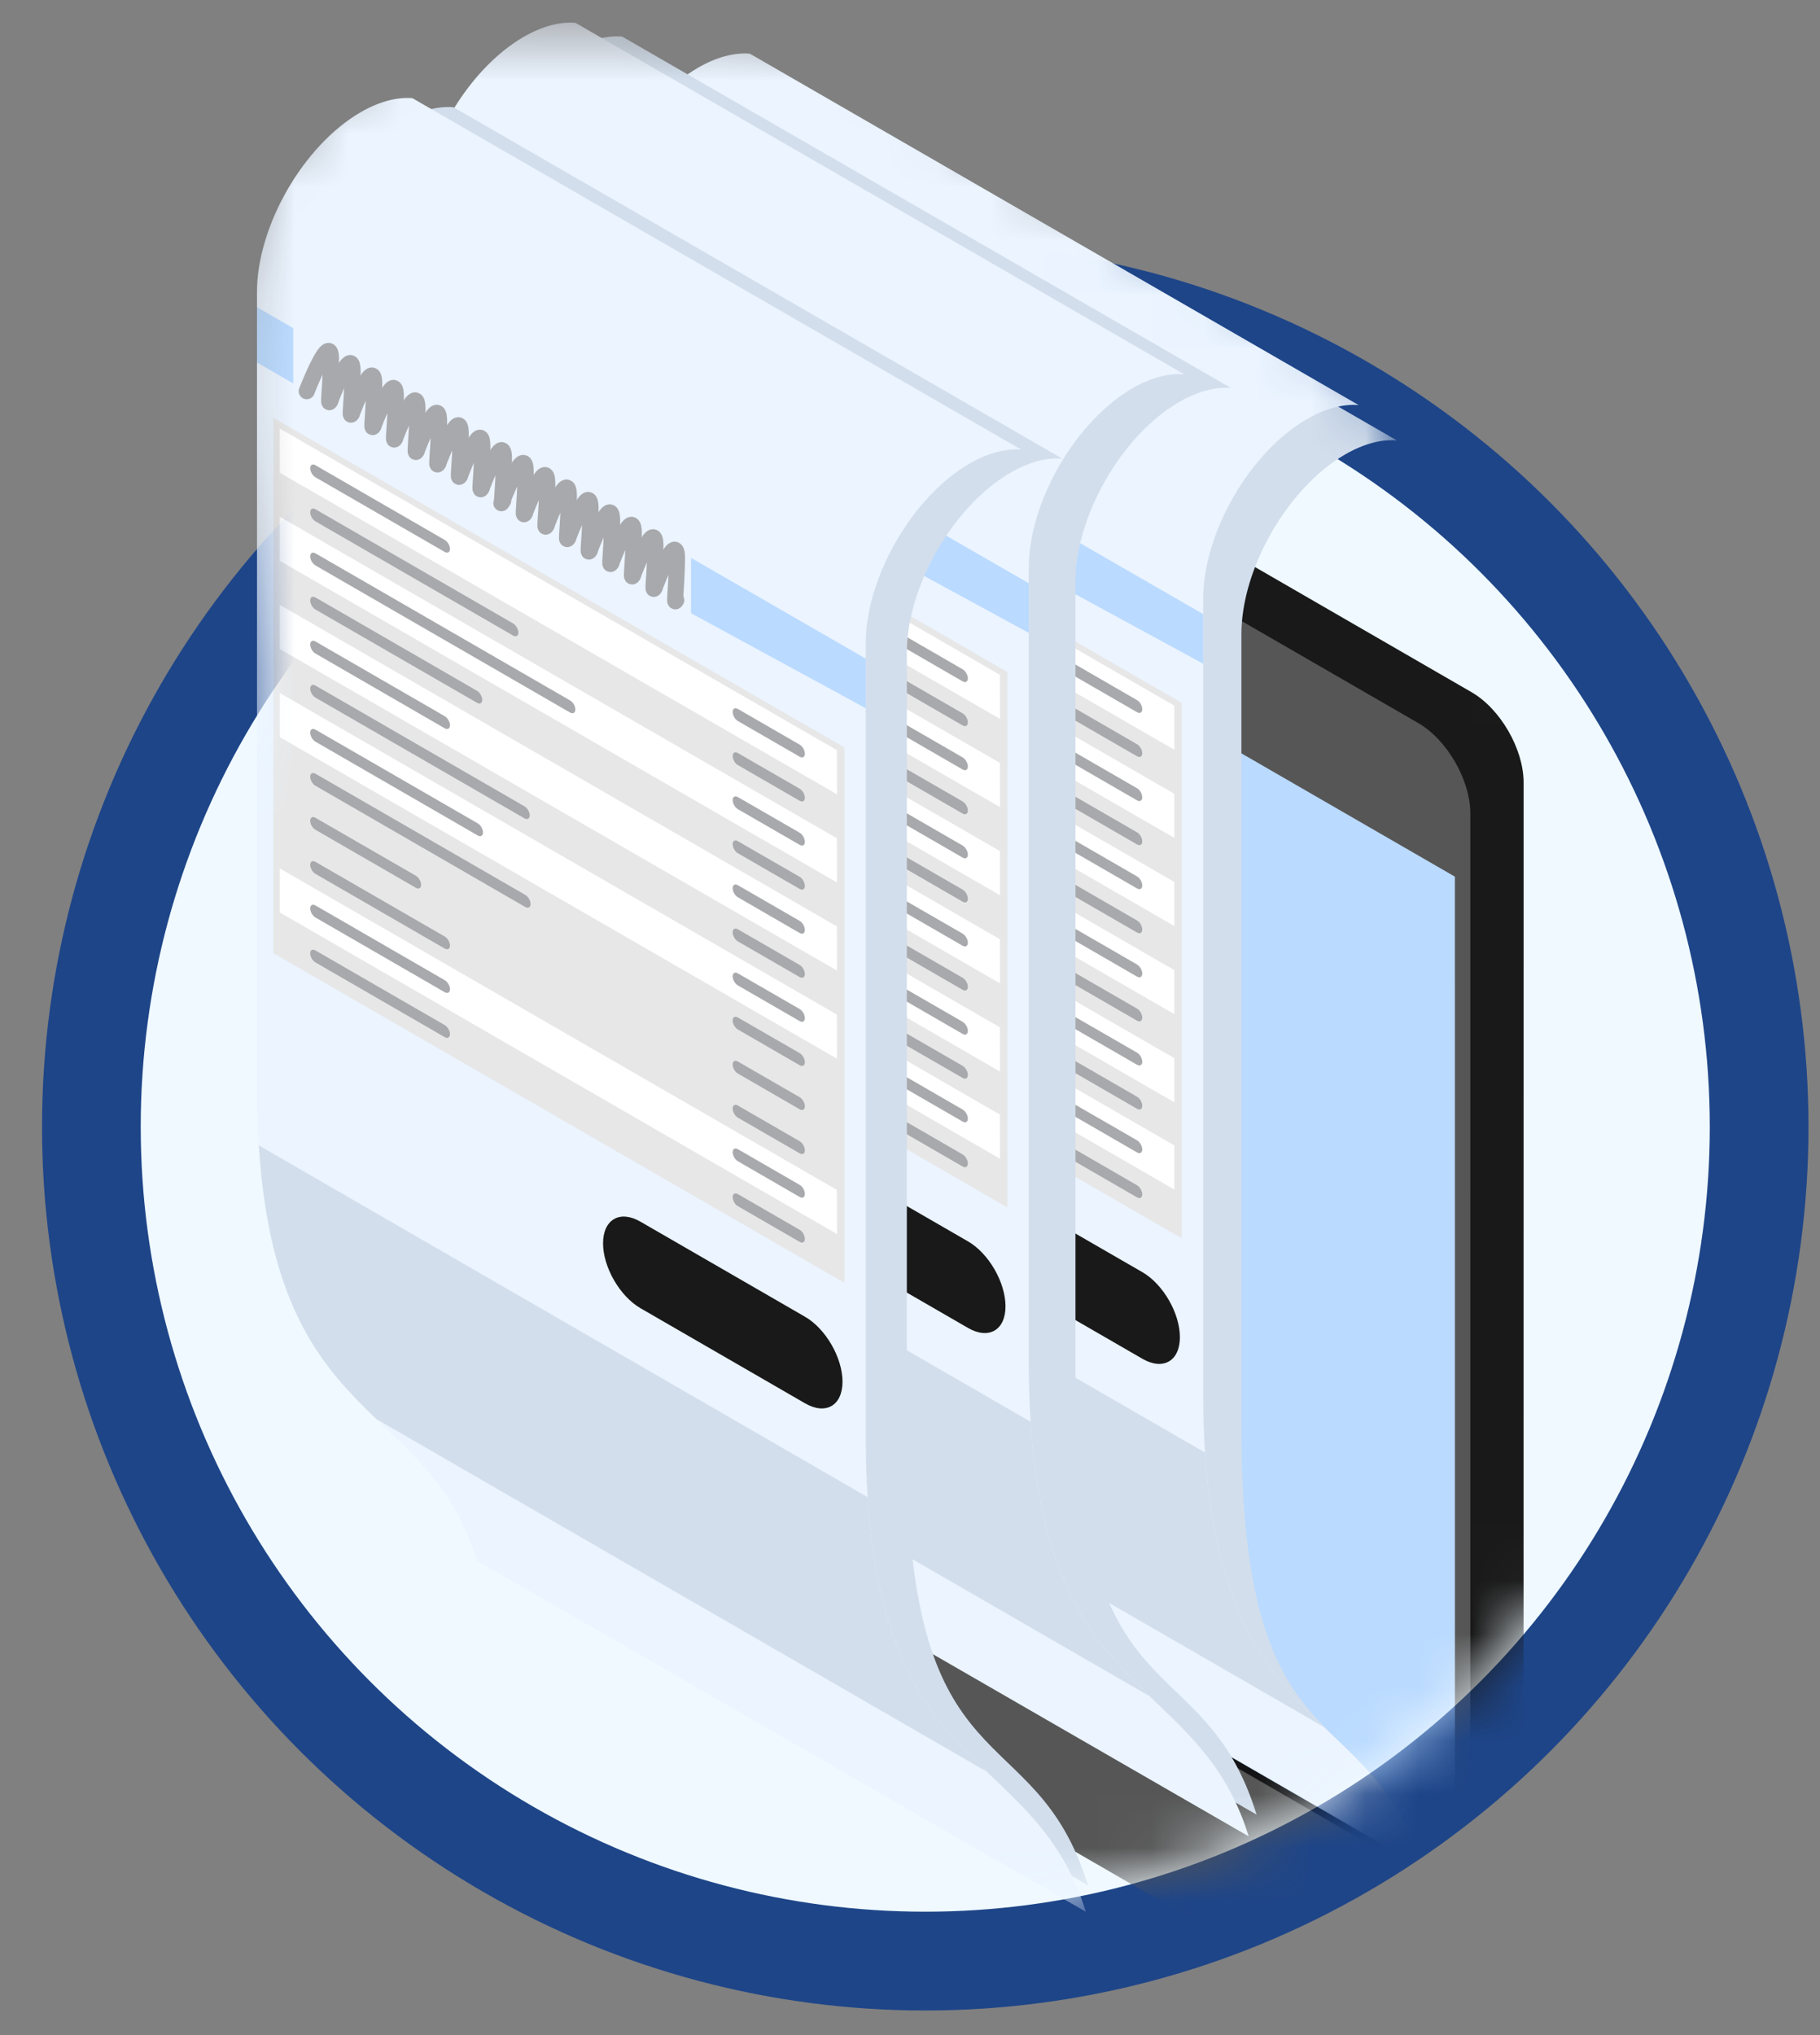 <svg width="34" height="38" viewBox="0 0 34 38" fill="none" xmlns="http://www.w3.org/2000/svg">
<rect x="0" y="0" width="34" height="38" fill="#808080" stroke="none"/>
<circle cx="17.285" cy="21.041" r="16.5" fill="#1E4588"/>
<circle cx="17.285" cy="21.04" r="14.656" fill="#EFF9FF"/>
<mask id="mask0_53_182" style="mask-type:alpha" maskUnits="userSpaceOnUse" x="2" y="0" width="30" height="36">
<path fill-rule="evenodd" clip-rule="evenodd" d="M4.578 12.088C4.259 9.227 3.897 5.985 4.551 4.124C5.428 1.632 7.715 0.506 8.691 0.426C9.466 0.363 11.455 0.386 13.306 0.525C13.454 0.47 13.593 0.437 13.72 0.426C14.037 0.401 14.445 0.502 14.901 0.683C15.782 0.797 16.506 0.947 16.866 1.137C17.167 1.297 17.601 1.796 18.075 2.462C18.143 2.505 18.21 2.548 18.276 2.59C18.82 2.938 19.293 3.241 19.623 3.416C19.793 3.506 20.073 3.636 20.423 3.798C22.098 4.575 25.378 6.097 25.891 7.553L26.201 9.408C29.692 12.087 31.942 16.301 31.942 21.041C31.942 29.135 25.38 35.697 17.285 35.697C9.191 35.697 2.629 29.135 2.629 21.041C2.629 18.273 3.396 15.684 4.73 13.476C4.684 13.029 4.632 12.564 4.578 12.088Z" fill="#FAFCFE"/>
</mask>
<g mask="url(#mask0_53_182)">
<path d="M27.489 12.924L16.514 6.585C16.227 6.421 15.975 6.419 15.796 6.541V6.536L14.781 7.13L15.117 8.594L15.888 8.594V29.473C15.888 30.094 16.322 30.849 16.861 31.157L27.218 37.137L27.182 38.345L28.177 37.764C28.353 37.664 28.463 37.444 28.462 37.135L28.463 14.607C28.462 13.986 28.027 13.233 27.489 12.924V12.924Z" fill="#191919"/>
<path d="M26.495 38.276L15.519 31.938C14.981 31.628 14.545 30.874 14.546 30.253V7.727C14.547 7.105 14.982 6.854 15.519 7.165L26.496 13.502C27.033 13.812 27.467 14.567 27.468 15.188L27.467 37.714C27.468 38.335 27.033 38.586 26.495 38.276Z" fill="#565656"/>
<path d="M14.831 9.241L14.95 9.309L14.952 28.155L27.18 35.224L27.179 35.361L14.833 28.224L14.831 9.241V9.241Z" fill="#131315"/>
<path d="M14.95 9.309L27.179 16.369L27.18 35.224L14.952 28.155L14.95 9.309V9.309Z" fill="#BADAFF"/>
<path d="M23.191 26.658V11.844C23.191 10.609 24.061 9.102 25.13 8.485C25.469 8.289 25.802 8.199 26.095 8.224L14.722 1.662C14.429 1.638 14.096 1.727 13.757 1.922C12.688 2.541 11.818 4.047 11.818 5.281V20.102C11.818 26.628 14.2 25.063 15.203 28.307L26.575 34.864C25.573 31.62 23.191 33.185 23.191 26.658Z" fill="#D2DEEC"/>
<path d="M22.477 25.999V11.184C22.477 9.949 23.347 8.442 24.416 7.825C24.755 7.63 25.088 7.539 25.381 7.564L14.008 1.002C13.715 0.978 13.382 1.067 13.043 1.263C11.974 1.881 11.104 3.387 11.104 4.622V19.442C11.104 25.968 14.212 25.065 15.214 28.309L26.587 34.866C25.584 31.622 22.477 32.526 22.477 25.999Z" fill="#EBF4FF"/>
<path d="M13.335 25.666L24.731 32.246C23.727 31.283 22.708 30.193 22.511 27.123L11.138 20.557C11.332 23.609 12.337 24.708 13.335 25.666V25.666Z" fill="#D2DEEC"/>
<path d="M21.342 23.755L18.268 21.981C17.883 21.758 17.569 21.939 17.569 22.385C17.569 22.832 17.883 23.373 18.269 23.597L21.342 25.372C21.729 25.595 22.042 25.414 22.042 24.968C22.042 24.522 21.729 23.979 21.342 23.755V23.755Z" fill="#191919"/>
<path d="M19.213 9.587V10.619L22.477 12.393V11.467L19.213 9.587V9.587Z" fill="#BADAFF"/>
<path d="M11.781 6.328V5.296L11.104 4.905V5.937L11.781 6.328Z" fill="#BADAFF"/>
<path d="M22.077 23.122L11.411 16.967V6.971L22.077 13.124V23.122V23.122Z" fill="#E7E7E8"/>
<path d="M21.939 14L11.53 7.995V7.172L21.938 13.177L21.939 14V14Z" fill="white"/>
<path d="M21.939 15.646L11.53 9.641V8.818L21.938 14.822L21.939 15.646Z" fill="white"/>
<path d="M21.939 17.292L11.53 11.287V10.463L21.938 16.468L21.939 17.292V17.292Z" fill="white"/>
<path d="M21.939 18.937L11.53 12.932V12.109L21.938 18.114L21.939 18.937Z" fill="white"/>
<path d="M21.939 20.583L11.53 14.578V13.754L21.938 19.759L21.939 20.583Z" fill="white"/>
<path d="M21.939 22.212L11.53 16.207V15.383L21.938 21.388L21.939 22.212V22.212Z" fill="white"/>
<path d="M12.195 8.08L14.611 9.475C14.665 9.506 14.709 9.481 14.709 9.419C14.709 9.357 14.665 9.281 14.611 9.25L12.195 7.856C12.142 7.824 12.098 7.849 12.098 7.912C12.098 7.974 12.142 8.049 12.195 8.08V8.08Z" fill="#A8A9AC"/>
<path d="M20.087 12.632L21.242 13.299C21.296 13.33 21.339 13.304 21.339 13.242C21.339 13.18 21.296 13.104 21.242 13.074L20.087 12.406C20.033 12.376 19.99 12.401 19.99 12.462C19.99 12.525 20.033 12.6 20.087 12.632Z" fill="#A8A9AC"/>
<path d="M12.195 8.904L15.89 11.037C15.944 11.068 15.987 11.042 15.987 10.98C15.987 10.918 15.944 10.842 15.89 10.811L12.195 8.678C12.142 8.647 12.098 8.672 12.098 8.735C12.098 8.797 12.142 8.873 12.195 8.904V8.904Z" fill="#A8A9AC"/>
<path d="M21.242 13.897L20.087 13.229C20.033 13.198 19.99 13.223 19.99 13.285C19.99 13.348 20.033 13.424 20.087 13.455L21.242 14.122C21.296 14.152 21.339 14.127 21.339 14.065C21.339 14.004 21.296 13.928 21.242 13.897V13.897Z" fill="#A8A9AC"/>
<path d="M16.953 12.248L12.195 9.501C12.142 9.471 12.098 9.495 12.098 9.557C12.098 9.619 12.142 9.695 12.195 9.727L16.953 12.474C17.007 12.504 17.05 12.479 17.05 12.416C17.05 12.355 17.007 12.279 16.953 12.248V12.248Z" fill="#A8A9AC"/>
<path d="M21.242 14.719L20.087 14.052C20.033 14.021 19.99 14.046 19.99 14.108C19.99 14.17 20.033 14.246 20.087 14.278L21.242 14.945C21.296 14.975 21.339 14.95 21.339 14.888C21.339 14.826 21.296 14.751 21.242 14.719V14.719Z" fill="#A8A9AC"/>
<path d="M12.195 10.55L15.214 12.292C15.268 12.323 15.312 12.299 15.312 12.236C15.312 12.173 15.268 12.098 15.214 12.067L12.195 10.324C12.142 10.294 12.098 10.318 12.098 10.38C12.098 10.442 12.142 10.518 12.195 10.55V10.55Z" fill="#A8A9AC"/>
<path d="M21.242 15.542L20.087 14.875C20.033 14.844 19.99 14.869 19.99 14.931C19.99 14.993 20.033 15.069 20.087 15.101L21.242 15.768C21.296 15.798 21.339 15.773 21.339 15.711C21.339 15.649 21.296 15.573 21.242 15.542V15.542Z" fill="#A8A9AC"/>
<path d="M12.195 11.371L14.611 12.768C14.665 12.798 14.709 12.773 14.709 12.711C14.709 12.648 14.665 12.574 14.611 12.541L12.195 11.147C12.142 11.116 12.098 11.141 12.098 11.203C12.098 11.265 12.142 11.341 12.195 11.371V11.371Z" fill="#A8A9AC"/>
<path d="M21.242 16.365L20.087 15.698C20.033 15.667 19.99 15.691 19.99 15.754C19.99 15.816 20.033 15.892 20.087 15.923L21.242 16.59C21.296 16.621 21.339 16.596 21.339 16.534C21.339 16.471 21.296 16.396 21.242 16.365Z" fill="#A8A9AC"/>
<path d="M12.195 12.195L16.101 14.45C16.155 14.48 16.199 14.456 16.199 14.394C16.199 14.331 16.155 14.256 16.101 14.224L12.195 11.969C12.142 11.939 12.098 11.964 12.098 12.025C12.098 12.088 12.142 12.164 12.195 12.195V12.195Z" fill="#A8A9AC"/>
<path d="M21.242 17.188L20.087 16.52C20.033 16.49 19.99 16.515 19.99 16.577C19.99 16.639 20.033 16.715 20.087 16.746L21.242 17.413C21.296 17.444 21.339 17.419 21.339 17.357C21.339 17.294 21.296 17.219 21.242 17.188Z" fill="#A8A9AC"/>
<path d="M12.195 13.018L15.229 14.769C15.283 14.8 15.326 14.775 15.326 14.713C15.326 14.65 15.283 14.575 15.229 14.544L12.195 12.793C12.142 12.762 12.098 12.787 12.098 12.849C12.098 12.911 12.142 12.988 12.195 13.018V13.018Z" fill="#A8A9AC"/>
<path d="M21.242 18.01L20.087 17.343C20.033 17.313 19.99 17.338 19.99 17.4C19.99 17.462 20.033 17.537 20.087 17.569L21.242 18.236C21.296 18.267 21.339 18.242 21.339 18.179C21.339 18.118 21.296 18.042 21.242 18.01Z" fill="#A8A9AC"/>
<path d="M16.116 15.879L12.195 13.616C12.142 13.585 12.098 13.609 12.098 13.671C12.098 13.733 12.142 13.809 12.195 13.84L16.116 16.105C16.171 16.135 16.215 16.11 16.215 16.048C16.215 15.986 16.171 15.911 16.116 15.879Z" fill="#A8A9AC"/>
<path d="M21.242 18.834L20.087 18.167C20.033 18.136 19.99 18.161 19.99 18.223C19.99 18.284 20.033 18.361 20.087 18.392L21.242 19.059C21.296 19.09 21.339 19.064 21.339 19.002C21.339 18.94 21.296 18.864 21.242 18.834Z" fill="#A8A9AC"/>
<path d="M12.195 14.663L14.073 15.747C14.126 15.778 14.169 15.752 14.169 15.69C14.169 15.628 14.126 15.553 14.073 15.522L12.195 14.438C12.142 14.407 12.098 14.432 12.098 14.494C12.098 14.556 12.142 14.633 12.195 14.663V14.663Z" fill="#A8A9AC"/>
<path d="M21.242 19.656L20.087 18.99C20.033 18.958 19.99 18.984 19.99 19.046C19.99 19.108 20.033 19.184 20.087 19.215L21.242 19.882C21.296 19.912 21.339 19.887 21.339 19.826C21.339 19.763 21.296 19.688 21.242 19.656V19.656Z" fill="#A8A9AC"/>
<path d="M14.611 16.656L12.195 15.261C12.142 15.23 12.098 15.255 12.098 15.317C12.098 15.379 12.142 15.455 12.195 15.486L14.611 16.881C14.665 16.912 14.709 16.886 14.709 16.825C14.709 16.762 14.665 16.687 14.611 16.656Z" fill="#A8A9AC"/>
<path d="M21.242 20.479L20.087 19.812C20.033 19.781 19.99 19.806 19.99 19.868C19.99 19.93 20.033 20.006 20.087 20.037L21.242 20.704C21.296 20.736 21.339 20.71 21.339 20.648C21.339 20.586 21.296 20.51 21.242 20.479V20.479Z" fill="#A8A9AC"/>
<path d="M14.611 17.47L12.195 16.076C12.142 16.044 12.098 16.07 12.098 16.131C12.098 16.194 12.142 16.27 12.195 16.3L14.611 17.695C14.665 17.727 14.709 17.701 14.709 17.639C14.709 17.577 14.665 17.501 14.611 17.47Z" fill="#A8A9AC"/>
<path d="M21.242 21.293L20.087 20.627C20.033 20.595 19.99 20.621 19.99 20.683C19.99 20.744 20.033 20.82 20.087 20.852L21.242 21.519C21.296 21.55 21.339 21.524 21.339 21.463C21.339 21.4 21.296 21.325 21.242 21.293V21.293Z" fill="#A8A9AC"/>
<path d="M14.611 18.31L12.195 16.915C12.142 16.884 12.098 16.909 12.098 16.971C12.098 17.033 12.142 17.109 12.195 17.14L14.611 18.535C14.665 18.566 14.709 18.54 14.709 18.479C14.709 18.416 14.665 18.34 14.611 18.31V18.31Z" fill="#A8A9AC"/>
<path d="M21.242 22.132L20.087 21.465C20.033 21.434 19.99 21.46 19.99 21.522C19.99 21.584 20.033 21.66 20.087 21.691L21.242 22.358C21.296 22.389 21.339 22.363 21.339 22.302C21.339 22.239 21.296 22.164 21.242 22.132V22.132Z" fill="#A8A9AC"/>
<path d="M12.033 6.474C12.033 6.474 12.497 5.277 12.486 5.9C12.475 6.523 12.422 6.759 12.472 6.656" stroke="#A8A9AC" stroke-width="0.3" stroke-miterlimit="1.5" stroke-linecap="round" stroke-linejoin="round"/>
<path d="M15.67 8.565C15.67 8.565 16.134 7.369 16.123 7.991C16.112 8.614 16.059 8.85 16.109 8.747" stroke="#A8A9AC" stroke-width="0.3" stroke-miterlimit="1.5" stroke-linecap="round" stroke-linejoin="round"/>
<path d="M12.472 6.656C12.472 6.656 12.901 5.51 12.89 6.132C12.879 6.755 12.826 6.991 12.876 6.888" stroke="#A8A9AC" stroke-width="0.3" stroke-miterlimit="1.5" stroke-linecap="round" stroke-linejoin="round"/>
<path d="M16.108 8.747C16.108 8.747 16.538 7.601 16.526 8.224C16.515 8.847 16.463 9.083 16.512 8.98" stroke="#A8A9AC" stroke-width="0.3" stroke-miterlimit="1.5" stroke-linecap="round" stroke-linejoin="round"/>
<path d="M14.088 7.585C14.088 7.585 14.517 6.439 14.506 7.062C14.495 7.685 14.442 7.921 14.492 7.817" stroke="#A8A9AC" stroke-width="0.3" stroke-miterlimit="1.5" stroke-linecap="round" stroke-linejoin="round"/>
<path d="M17.725 9.676C17.725 9.676 18.154 8.53 18.143 9.153C18.132 9.776 18.079 10.012 18.129 9.909" stroke="#A8A9AC" stroke-width="0.3" stroke-miterlimit="1.5" stroke-linecap="round" stroke-linejoin="round"/>
<path d="M13.28 7.12C13.28 7.12 13.709 5.974 13.698 6.597C13.687 7.22 13.634 7.456 13.684 7.353" stroke="#A8A9AC" stroke-width="0.3" stroke-miterlimit="1.5" stroke-linecap="round" stroke-linejoin="round"/>
<path d="M16.916 9.212C16.916 9.212 17.346 8.066 17.335 8.688C17.324 9.311 17.271 9.547 17.32 9.444" stroke="#A8A9AC" stroke-width="0.3" stroke-miterlimit="1.5" stroke-linecap="round" stroke-linejoin="round"/>
<path d="M14.896 8.05C14.896 8.05 15.325 6.903 15.314 7.526C15.303 8.149 15.25 8.385 15.3 8.282" stroke="#A8A9AC" stroke-width="0.3" stroke-miterlimit="1.5" stroke-linecap="round" stroke-linejoin="round"/>
<path d="M18.532 10.141C18.532 10.141 18.961 8.995 18.95 9.618C18.939 10.241 18.887 10.477 18.936 10.374" stroke="#A8A9AC" stroke-width="0.3" stroke-miterlimit="1.5" stroke-linecap="round" stroke-linejoin="round"/>
<path d="M12.876 6.888C12.876 6.888 13.305 5.742 13.294 6.365C13.283 6.988 13.23 7.224 13.28 7.12" stroke="#A8A9AC" stroke-width="0.3" stroke-miterlimit="1.5" stroke-linecap="round" stroke-linejoin="round"/>
<path d="M16.512 8.98C16.512 8.98 16.941 7.833 16.93 8.456C16.919 9.079 16.867 9.315 16.916 9.212" stroke="#A8A9AC" stroke-width="0.3" stroke-miterlimit="1.5" stroke-linecap="round" stroke-linejoin="round"/>
<path d="M14.492 7.817C14.492 7.817 14.921 6.671 14.91 7.294C14.899 7.917 14.846 8.153 14.896 8.05" stroke="#A8A9AC" stroke-width="0.3" stroke-miterlimit="1.5" stroke-linecap="round" stroke-linejoin="round"/>
<path d="M18.128 9.909C18.128 9.909 18.558 8.762 18.547 9.385C18.535 10.008 18.483 10.244 18.532 10.141" stroke="#A8A9AC" stroke-width="0.3" stroke-miterlimit="1.5" stroke-linecap="round" stroke-linejoin="round"/>
<path d="M13.684 7.353C13.684 7.353 14.113 6.206 14.102 6.829C14.091 7.452 14.039 7.688 14.088 7.585" stroke="#A8A9AC" stroke-width="0.3" stroke-miterlimit="1.5" stroke-linecap="round" stroke-linejoin="round"/>
<path d="M17.32 9.444C17.32 9.444 17.75 8.298 17.738 8.921C17.727 9.544 17.675 9.78 17.724 9.676" stroke="#A8A9AC" stroke-width="0.3" stroke-miterlimit="1.5" stroke-linecap="round" stroke-linejoin="round"/>
<path d="M15.3 8.282C15.3 8.282 15.729 7.136 15.718 7.759C15.707 8.382 15.654 8.618 15.704 8.514" stroke="#A8A9AC" stroke-width="0.3" stroke-miterlimit="1.5" stroke-linecap="round" stroke-linejoin="round"/>
<path d="M20.091 25.679V10.865C20.091 9.629 20.961 8.122 22.03 7.505C22.369 7.31 22.702 7.22 22.995 7.244L11.621 0.682C11.329 0.658 10.996 0.748 10.657 0.943C9.588 1.561 8.718 3.067 8.718 4.302V19.122C8.718 25.648 11.1 24.084 12.102 27.327L23.475 33.884C22.473 30.64 20.091 32.206 20.091 25.679Z" fill="#D2DEEC"/>
<path d="M19.219 25.423V10.609C19.219 9.374 20.089 7.867 21.158 7.249C21.497 7.054 21.83 6.964 22.123 6.989L10.75 0.426C10.457 0.402 10.124 0.492 9.785 0.687C8.716 1.305 7.846 2.811 7.846 4.046V18.866C7.846 25.393 10.954 24.489 11.956 27.733L23.328 34.29C22.326 31.046 19.219 31.95 19.219 25.423Z" fill="#EBF4FF"/>
<path d="M10.077 25.091L21.473 31.67C20.468 30.707 19.45 29.617 19.253 26.548L7.88 19.981C8.074 23.034 9.079 24.132 10.077 25.091V25.091Z" fill="#D2DEEC"/>
<path d="M18.084 23.18L15.01 21.405C14.625 21.182 14.311 21.363 14.311 21.809C14.311 22.256 14.625 22.798 15.011 23.021L18.084 24.796C18.471 25.019 18.784 24.838 18.784 24.392C18.784 23.946 18.471 23.403 18.084 23.18V23.18Z" fill="#191919"/>
<path d="M15.955 9.011V10.043L19.219 11.817V10.891L15.955 9.011V9.011Z" fill="#BADAFF"/>
<path d="M8.523 5.753V4.72L7.846 4.33V5.361L8.523 5.753Z" fill="#BADAFF"/>
<path d="M18.819 22.546L8.153 16.391V6.395L18.819 12.548V22.546V22.546Z" fill="#E7E7E8"/>
<path d="M18.681 13.424L8.272 7.419V6.596L18.68 12.601L18.681 13.424V13.424Z" fill="white"/>
<path d="M18.681 15.071L8.272 9.065V8.242L18.68 14.246L18.681 15.071Z" fill="white"/>
<path d="M18.681 16.716L8.272 10.711V9.887L18.68 15.892L18.681 16.716V16.716Z" fill="white"/>
<path d="M18.681 18.362L8.272 12.356V11.533L18.68 17.538L18.681 18.362Z" fill="white"/>
<path d="M18.681 20.008L8.272 14.002V13.178L18.68 19.183L18.681 20.008Z" fill="white"/>
<path d="M18.681 21.636L8.272 15.631V14.807L18.68 20.812L18.681 21.636V21.636Z" fill="white"/>
<path d="M8.937 7.505L11.353 8.899C11.407 8.93 11.451 8.905 11.451 8.843C11.451 8.781 11.407 8.705 11.353 8.674L8.937 7.28C8.884 7.248 8.84 7.273 8.84 7.336C8.84 7.398 8.884 7.474 8.937 7.505V7.505Z" fill="#A8A9AC"/>
<path d="M16.829 12.056L17.984 12.723C18.038 12.754 18.081 12.728 18.081 12.666C18.081 12.605 18.038 12.529 17.984 12.498L16.829 11.83C16.775 11.8 16.732 11.825 16.732 11.886C16.732 11.949 16.775 12.024 16.829 12.056Z" fill="#A8A9AC"/>
<path d="M8.937 8.328L12.632 10.461C12.685 10.492 12.729 10.466 12.729 10.404C12.729 10.342 12.685 10.267 12.632 10.235L8.937 8.102C8.884 8.071 8.84 8.096 8.84 8.159C8.84 8.221 8.884 8.297 8.937 8.328V8.328Z" fill="#A8A9AC"/>
<path d="M17.984 13.321L16.829 12.654C16.775 12.622 16.732 12.648 16.732 12.709C16.732 12.772 16.775 12.848 16.829 12.879L17.984 13.546C18.038 13.576 18.081 13.551 18.081 13.489C18.081 13.428 18.038 13.352 17.984 13.321V13.321Z" fill="#A8A9AC"/>
<path d="M13.695 11.672L8.937 8.925C8.884 8.895 8.84 8.919 8.84 8.982C8.84 9.044 8.884 9.12 8.937 9.151L13.695 11.898C13.749 11.928 13.793 11.904 13.793 11.841C13.793 11.779 13.749 11.703 13.695 11.672V11.672Z" fill="#A8A9AC"/>
<path d="M17.984 14.143L16.829 13.476C16.775 13.446 16.732 13.47 16.732 13.533C16.732 13.595 16.775 13.67 16.829 13.702L17.984 14.369C18.038 14.399 18.081 14.374 18.081 14.312C18.081 14.25 18.038 14.175 17.984 14.143V14.143Z" fill="#A8A9AC"/>
<path d="M8.937 9.974L11.956 11.716C12.01 11.747 12.054 11.723 12.054 11.66C12.054 11.597 12.01 11.522 11.956 11.491L8.937 9.748C8.884 9.718 8.84 9.742 8.84 9.804C8.84 9.866 8.884 9.943 8.937 9.974V9.974Z" fill="#A8A9AC"/>
<path d="M17.984 14.966L16.829 14.299C16.775 14.268 16.732 14.293 16.732 14.356C16.732 14.417 16.775 14.493 16.829 14.525L17.984 15.192C18.038 15.222 18.081 15.197 18.081 15.135C18.081 15.073 18.038 14.998 17.984 14.966V14.966Z" fill="#A8A9AC"/>
<path d="M8.937 10.796L11.353 12.192C11.407 12.222 11.451 12.197 11.451 12.135C11.451 12.072 11.407 11.998 11.353 11.966L8.937 10.571C8.884 10.54 8.84 10.565 8.84 10.628C8.84 10.69 8.884 10.765 8.937 10.796V10.796Z" fill="#A8A9AC"/>
<path d="M17.984 15.789L16.829 15.122C16.775 15.091 16.732 15.116 16.732 15.178C16.732 15.24 16.775 15.316 16.829 15.347L17.984 16.014C18.038 16.045 18.081 16.02 18.081 15.958C18.081 15.896 18.038 15.82 17.984 15.789Z" fill="#A8A9AC"/>
<path d="M8.937 11.619L12.843 13.874C12.897 13.905 12.941 13.88 12.941 13.818C12.941 13.756 12.897 13.68 12.843 13.649L8.937 11.393C8.884 11.363 8.84 11.388 8.84 11.45C8.84 11.512 8.884 11.588 8.937 11.619V11.619Z" fill="#A8A9AC"/>
<path d="M17.984 16.612L16.829 15.945C16.775 15.914 16.732 15.94 16.732 16.001C16.732 16.063 16.775 16.139 16.829 16.17L17.984 16.837C18.038 16.868 18.081 16.843 18.081 16.781C18.081 16.719 18.038 16.643 17.984 16.612Z" fill="#A8A9AC"/>
<path d="M8.937 12.442L11.971 14.194C12.024 14.224 12.068 14.199 12.068 14.137C12.068 14.074 12.024 13.999 11.971 13.968L8.937 12.217C8.884 12.186 8.84 12.211 8.84 12.273C8.84 12.335 8.884 12.412 8.937 12.442V12.442Z" fill="#A8A9AC"/>
<path d="M17.984 17.434L16.829 16.768C16.775 16.737 16.732 16.762 16.732 16.824C16.732 16.886 16.775 16.961 16.829 16.993L17.984 17.66C18.038 17.691 18.081 17.666 18.081 17.603C18.081 17.542 18.038 17.466 17.984 17.434Z" fill="#A8A9AC"/>
<path d="M12.858 15.303L8.937 13.04C8.884 13.009 8.84 13.034 8.84 13.096C8.84 13.158 8.884 13.234 8.937 13.265L12.858 15.529C12.913 15.559 12.957 15.535 12.957 15.472C12.957 15.41 12.913 15.335 12.858 15.303Z" fill="#A8A9AC"/>
<path d="M17.984 18.258L16.829 17.591C16.775 17.56 16.732 17.585 16.732 17.647C16.732 17.709 16.775 17.785 16.829 17.816L17.984 18.483C18.038 18.514 18.081 18.488 18.081 18.426C18.081 18.364 18.038 18.289 17.984 18.258Z" fill="#A8A9AC"/>
<path d="M8.937 14.087L10.815 15.171C10.868 15.202 10.912 15.177 10.912 15.114C10.912 15.053 10.868 14.977 10.815 14.946L8.937 13.863C8.884 13.831 8.84 13.857 8.84 13.918C8.84 13.98 8.884 14.057 8.937 14.087V14.087Z" fill="#A8A9AC"/>
<path d="M17.984 19.08L16.829 18.414C16.775 18.383 16.732 18.408 16.732 18.47C16.732 18.532 16.775 18.608 16.829 18.639L17.984 19.306C18.038 19.337 18.081 19.311 18.081 19.25C18.081 19.187 18.038 19.112 17.984 19.08V19.08Z" fill="#A8A9AC"/>
<path d="M11.353 16.08L8.937 14.686C8.884 14.654 8.84 14.679 8.84 14.741C8.84 14.804 8.884 14.88 8.937 14.91L11.353 16.305C11.407 16.336 11.451 16.311 11.451 16.249C11.451 16.186 11.407 16.111 11.353 16.08Z" fill="#A8A9AC"/>
<path d="M17.984 19.903L16.829 19.236C16.775 19.205 16.732 19.231 16.732 19.292C16.732 19.354 16.775 19.43 16.829 19.462L17.984 20.128C18.038 20.16 18.081 20.134 18.081 20.072C18.081 20.01 18.038 19.934 17.984 19.903V19.903Z" fill="#A8A9AC"/>
<path d="M11.353 16.894L8.937 15.5C8.884 15.469 8.84 15.494 8.84 15.556C8.84 15.618 8.884 15.694 8.937 15.725L11.353 17.12C11.407 17.151 11.451 17.125 11.451 17.063C11.451 17.001 11.407 16.925 11.353 16.894Z" fill="#A8A9AC"/>
<path d="M17.984 20.718L16.829 20.051C16.775 20.019 16.732 20.045 16.732 20.107C16.732 20.169 16.775 20.245 16.829 20.276L17.984 20.943C18.038 20.974 18.081 20.949 18.081 20.887C18.081 20.825 18.038 20.749 17.984 20.718V20.718Z" fill="#A8A9AC"/>
<path d="M11.353 17.734L8.937 16.34C8.884 16.308 8.84 16.333 8.84 16.395C8.84 16.457 8.884 16.533 8.937 16.564L11.353 17.959C11.407 17.99 11.451 17.964 11.451 17.903C11.451 17.84 11.407 17.765 11.353 17.734V17.734Z" fill="#A8A9AC"/>
<path d="M17.984 21.557L16.829 20.889C16.775 20.858 16.732 20.884 16.732 20.946C16.732 21.008 16.775 21.084 16.829 21.115L17.984 21.782C18.038 21.813 18.081 21.788 18.081 21.726C18.081 21.664 18.038 21.588 17.984 21.557V21.557Z" fill="#A8A9AC"/>
<path d="M8.775 5.898C8.775 5.898 9.239 4.701 9.228 5.324C9.217 5.947 9.164 6.183 9.214 6.08" stroke="#A8A9AC" stroke-width="0.3" stroke-miterlimit="1.5" stroke-linecap="round" stroke-linejoin="round"/>
<path d="M12.412 7.989C12.412 7.989 12.876 6.793 12.865 7.416C12.854 8.039 12.801 8.275 12.851 8.171" stroke="#A8A9AC" stroke-width="0.3" stroke-miterlimit="1.5" stroke-linecap="round" stroke-linejoin="round"/>
<path d="M9.214 6.08C9.214 6.08 9.643 4.934 9.632 5.557C9.621 6.18 9.568 6.416 9.618 6.312" stroke="#A8A9AC" stroke-width="0.3" stroke-miterlimit="1.5" stroke-linecap="round" stroke-linejoin="round"/>
<path d="M12.85 8.171C12.85 8.171 13.28 7.025 13.268 7.648C13.258 8.271 13.205 8.507 13.254 8.404" stroke="#A8A9AC" stroke-width="0.3" stroke-miterlimit="1.5" stroke-linecap="round" stroke-linejoin="round"/>
<path d="M10.83 7.009C10.83 7.009 11.259 5.863 11.248 6.486C11.237 7.109 11.184 7.345 11.234 7.242" stroke="#A8A9AC" stroke-width="0.3" stroke-miterlimit="1.5" stroke-linecap="round" stroke-linejoin="round"/>
<path d="M14.467 9.101C14.467 9.101 14.896 7.954 14.885 8.577C14.874 9.2 14.821 9.436 14.87 9.333" stroke="#A8A9AC" stroke-width="0.3" stroke-miterlimit="1.5" stroke-linecap="round" stroke-linejoin="round"/>
<path d="M10.022 6.545C10.022 6.545 10.451 5.398 10.44 6.021C10.429 6.644 10.376 6.88 10.426 6.777" stroke="#A8A9AC" stroke-width="0.3" stroke-miterlimit="1.5" stroke-linecap="round" stroke-linejoin="round"/>
<path d="M13.658 8.636C13.658 8.636 14.088 7.49 14.077 8.113C14.066 8.736 14.013 8.972 14.062 8.868" stroke="#A8A9AC" stroke-width="0.3" stroke-miterlimit="1.5" stroke-linecap="round" stroke-linejoin="round"/>
<path d="M11.638 7.474C11.638 7.474 12.067 6.328 12.056 6.951C12.045 7.573 11.992 7.809 12.042 7.706" stroke="#A8A9AC" stroke-width="0.3" stroke-miterlimit="1.5" stroke-linecap="round" stroke-linejoin="round"/>
<path d="M15.274 9.565C15.274 9.565 15.703 8.419 15.692 9.042C15.681 9.665 15.629 9.901 15.678 9.798" stroke="#A8A9AC" stroke-width="0.3" stroke-miterlimit="1.5" stroke-linecap="round" stroke-linejoin="round"/>
<path d="M9.618 6.312C9.618 6.312 10.047 5.166 10.036 5.789C10.025 6.412 9.972 6.648 10.022 6.545" stroke="#A8A9AC" stroke-width="0.3" stroke-miterlimit="1.5" stroke-linecap="round" stroke-linejoin="round"/>
<path d="M13.254 8.404C13.254 8.404 13.683 7.257 13.672 7.88C13.661 8.503 13.609 8.739 13.658 8.636" stroke="#A8A9AC" stroke-width="0.3" stroke-miterlimit="1.5" stroke-linecap="round" stroke-linejoin="round"/>
<path d="M11.234 7.241C11.234 7.241 11.663 6.095 11.652 6.718C11.641 7.341 11.588 7.577 11.638 7.474" stroke="#A8A9AC" stroke-width="0.3" stroke-miterlimit="1.5" stroke-linecap="round" stroke-linejoin="round"/>
<path d="M14.87 9.333C14.87 9.333 15.3 8.187 15.289 8.81C15.277 9.432 15.225 9.668 15.274 9.565" stroke="#A8A9AC" stroke-width="0.3" stroke-miterlimit="1.5" stroke-linecap="round" stroke-linejoin="round"/>
<path d="M10.426 6.777C10.426 6.777 10.855 5.631 10.844 6.254C10.833 6.876 10.78 7.112 10.83 7.009" stroke="#A8A9AC" stroke-width="0.3" stroke-miterlimit="1.5" stroke-linecap="round" stroke-linejoin="round"/>
<path d="M14.062 8.868C14.062 8.868 14.492 7.722 14.48 8.345C14.469 8.968 14.417 9.204 14.466 9.101" stroke="#A8A9AC" stroke-width="0.3" stroke-miterlimit="1.5" stroke-linecap="round" stroke-linejoin="round"/>
<path d="M12.041 7.706C12.041 7.706 12.471 6.56 12.46 7.183C12.449 7.806 12.396 8.042 12.445 7.939" stroke="#A8A9AC" stroke-width="0.3" stroke-miterlimit="1.5" stroke-linecap="round" stroke-linejoin="round"/>
<path d="M16.941 26.998V12.184C16.941 10.949 17.811 9.442 18.88 8.825C19.219 8.629 19.552 8.539 19.845 8.564L8.471 2.002C8.179 1.978 7.846 2.067 7.507 2.262C6.437 2.881 5.568 4.387 5.568 5.621V20.441C5.568 26.968 7.95 25.403 8.952 28.647L20.325 35.204C19.323 31.96 16.941 33.525 16.941 26.998Z" fill="#D2DEEC"/>
<path d="M16.174 26.83V12.016C16.174 10.781 17.044 9.274 18.113 8.656C18.452 8.461 18.785 8.371 19.078 8.396L7.705 1.833C7.412 1.809 7.079 1.899 6.74 2.094C5.671 2.712 4.801 4.218 4.801 5.453V20.273C4.801 26.8 7.909 25.896 8.911 29.14L20.284 35.697C19.281 32.453 16.174 33.357 16.174 26.83Z" fill="#EBF4FF"/>
<path d="M7.032 26.498L18.428 33.077C17.424 32.114 16.405 31.024 16.208 27.955L4.835 21.388C5.029 24.441 6.034 25.539 7.032 26.498V26.498Z" fill="#D2DEEC"/>
<path d="M15.039 24.587L11.965 22.812C11.58 22.589 11.266 22.77 11.266 23.216C11.266 23.663 11.58 24.205 11.966 24.428L15.039 26.203C15.426 26.427 15.739 26.246 15.739 25.799C15.739 25.353 15.426 24.81 15.039 24.587V24.587Z" fill="#191919"/>
<path d="M12.91 10.418V11.45L16.174 13.225V12.299L12.91 10.418V10.418Z" fill="#BADAFF"/>
<path d="M5.478 7.16V6.127L4.801 5.737V6.769L5.478 7.16Z" fill="#BADAFF"/>
<path d="M15.774 23.953L5.108 17.799V7.802L15.774 13.956V23.953V23.953Z" fill="#E7E7E8"/>
<path d="M15.636 14.832L5.227 8.827V8.003L15.635 14.008L15.636 14.832V14.832Z" fill="white"/>
<path d="M15.636 16.478L5.227 10.472V9.649L15.635 15.653L15.636 16.478Z" fill="white"/>
<path d="M15.636 18.123L5.227 12.118V11.294L15.635 17.299L15.636 18.123V18.123Z" fill="white"/>
<path d="M15.636 19.769L5.227 13.764V12.94L15.635 18.945L15.636 19.769Z" fill="white"/>
<path d="M15.636 23.043L5.227 17.038V16.215L15.635 22.219L15.636 23.043V23.043Z" fill="white"/>
<path d="M5.893 8.912L8.308 10.306C8.362 10.337 8.406 10.313 8.406 10.251C8.406 10.188 8.362 10.112 8.308 10.082L5.893 8.687C5.839 8.655 5.795 8.68 5.795 8.743C5.795 8.805 5.839 8.881 5.893 8.912V8.912Z" fill="#A8A9AC"/>
<path d="M13.784 13.463L14.94 14.13C14.993 14.161 15.036 14.135 15.036 14.073C15.036 14.012 14.993 13.936 14.94 13.905L13.784 13.238C13.73 13.207 13.687 13.232 13.687 13.294C13.687 13.356 13.73 13.431 13.784 13.463Z" fill="#A8A9AC"/>
<path d="M5.893 9.735L9.587 11.868C9.641 11.899 9.684 11.873 9.684 11.811C9.684 11.749 9.641 11.674 9.587 11.642L5.893 9.509C5.839 9.478 5.795 9.504 5.795 9.566C5.795 9.628 5.839 9.704 5.893 9.735V9.735Z" fill="#A8A9AC"/>
<path d="M14.94 14.728L13.784 14.061C13.73 14.03 13.687 14.055 13.687 14.116C13.687 14.179 13.73 14.255 13.784 14.286L14.94 14.953C14.993 14.983 15.036 14.958 15.036 14.896C15.036 14.835 14.993 14.759 14.94 14.728V14.728Z" fill="#A8A9AC"/>
<path d="M10.65 13.079L5.893 10.332C5.839 10.302 5.795 10.326 5.795 10.389C5.795 10.451 5.839 10.527 5.893 10.558L10.65 13.305C10.704 13.335 10.748 13.311 10.748 13.248C10.748 13.186 10.704 13.11 10.65 13.079V13.079Z" fill="#A8A9AC"/>
<path d="M14.94 15.55L13.784 14.883C13.73 14.853 13.687 14.877 13.687 14.94C13.687 15.002 13.73 15.077 13.784 15.109L14.94 15.776C14.993 15.806 15.036 15.782 15.036 15.72C15.036 15.658 14.993 15.582 14.94 15.55V15.55Z" fill="#A8A9AC"/>
<path d="M5.893 11.381L8.911 13.123C8.965 13.155 9.009 13.13 9.009 13.067C9.009 13.005 8.965 12.93 8.911 12.899L5.893 11.156C5.839 11.125 5.795 11.149 5.795 11.211C5.795 11.274 5.839 11.35 5.893 11.381V11.381Z" fill="#A8A9AC"/>
<path d="M14.94 16.373L13.784 15.707C13.73 15.675 13.687 15.7 13.687 15.763C13.687 15.825 13.73 15.9 13.784 15.932L14.94 16.599C14.993 16.63 15.036 16.604 15.036 16.542C15.036 16.48 14.993 16.405 14.94 16.373V16.373Z" fill="#A8A9AC"/>
<path d="M5.893 12.203L8.308 13.599C8.362 13.629 8.406 13.605 8.406 13.542C8.406 13.479 8.362 13.405 8.308 13.373L5.893 11.978C5.839 11.947 5.795 11.972 5.795 12.035C5.795 12.097 5.839 12.172 5.893 12.203V12.203Z" fill="#A8A9AC"/>
<path d="M14.94 17.196L13.784 16.529C13.73 16.498 13.687 16.523 13.687 16.585C13.687 16.647 13.73 16.723 13.784 16.754L14.94 17.422C14.993 17.452 15.036 17.427 15.036 17.365C15.036 17.303 14.993 17.227 14.94 17.196Z" fill="#A8A9AC"/>
<path d="M5.893 13.026L9.798 15.281C9.852 15.312 9.896 15.287 9.896 15.225C9.896 15.163 9.852 15.087 9.798 15.056L5.893 12.801C5.839 12.771 5.795 12.795 5.795 12.857C5.795 12.919 5.839 12.995 5.893 13.026V13.026Z" fill="#A8A9AC"/>
<path d="M14.94 18.019L13.784 17.352C13.73 17.321 13.687 17.347 13.687 17.408C13.687 17.471 13.73 17.546 13.784 17.578L14.94 18.245C14.993 18.275 15.036 18.25 15.036 18.188C15.036 18.126 14.993 18.05 14.94 18.019Z" fill="#A8A9AC"/>
<path d="M5.893 13.849L8.926 15.601C8.98 15.631 9.023 15.606 9.023 15.544C9.023 15.481 8.98 15.406 8.926 15.375L5.893 13.624C5.839 13.593 5.795 13.618 5.795 13.68C5.795 13.742 5.839 13.819 5.893 13.849V13.849Z" fill="#A8A9AC"/>
<path d="M14.94 18.842L13.784 18.175C13.73 18.144 13.687 18.169 13.687 18.231C13.687 18.293 13.73 18.368 13.784 18.4L14.94 19.067C14.993 19.098 15.036 19.073 15.036 19.011C15.036 18.949 14.993 18.874 14.94 18.842Z" fill="#A8A9AC"/>
<path d="M9.813 16.71L5.893 14.447C5.839 14.416 5.795 14.441 5.795 14.503C5.795 14.565 5.839 14.641 5.893 14.672L9.813 16.936C9.868 16.966 9.912 16.942 9.912 16.879C9.912 16.817 9.868 16.742 9.813 16.71Z" fill="#A8A9AC"/>
<path d="M14.94 19.665L13.784 18.999C13.73 18.967 13.687 18.993 13.687 19.054C13.687 19.116 13.73 19.192 13.784 19.223L14.94 19.891C14.993 19.921 15.036 19.896 15.036 19.834C15.036 19.771 14.993 19.696 14.94 19.665Z" fill="#A8A9AC"/>
<path d="M5.893 15.494L7.77 16.578C7.823 16.609 7.867 16.584 7.867 16.522C7.867 16.46 7.823 16.384 7.77 16.353L5.893 15.27C5.839 15.238 5.795 15.264 5.795 15.326C5.795 15.387 5.839 15.464 5.893 15.494V15.494Z" fill="#A8A9AC"/>
<path d="M14.94 20.488L13.784 19.821C13.73 19.79 13.687 19.815 13.687 19.877C13.687 19.939 13.73 20.015 13.784 20.046L14.94 20.714C14.993 20.744 15.036 20.718 15.036 20.657C15.036 20.594 14.993 20.519 14.94 20.488V20.488Z" fill="#A8A9AC"/>
<path d="M8.308 17.487L5.893 16.093C5.839 16.061 5.795 16.087 5.795 16.148C5.795 16.211 5.839 16.287 5.893 16.317L8.308 17.712C8.362 17.744 8.406 17.718 8.406 17.656C8.406 17.594 8.362 17.518 8.308 17.487Z" fill="#A8A9AC"/>
<path d="M14.94 21.31L13.784 20.643C13.73 20.612 13.687 20.638 13.687 20.699C13.687 20.761 13.73 20.837 13.784 20.869L14.94 21.536C14.993 21.567 15.036 21.541 15.036 21.479C15.036 21.417 14.993 21.342 14.94 21.31V21.31Z" fill="#A8A9AC"/>
<path d="M8.308 18.302L5.893 16.907C5.839 16.876 5.795 16.901 5.795 16.963C5.795 17.025 5.839 17.101 5.893 17.132L8.308 18.527C8.362 18.558 8.406 18.532 8.406 18.471C8.406 18.408 8.362 18.333 8.308 18.302Z" fill="#A8A9AC"/>
<path d="M14.94 22.125L13.784 21.458C13.73 21.427 13.687 21.452 13.687 21.514C13.687 21.576 13.73 21.652 13.784 21.683L14.94 22.351C14.993 22.382 15.036 22.356 15.036 22.294C15.036 22.232 14.993 22.156 14.94 22.125V22.125Z" fill="#A8A9AC"/>
<path d="M8.308 19.141L5.893 17.747C5.839 17.715 5.795 17.74 5.795 17.802C5.795 17.865 5.839 17.941 5.893 17.971L8.308 19.366C8.362 19.397 8.406 19.372 8.406 19.31C8.406 19.247 8.362 19.172 8.308 19.141V19.141Z" fill="#A8A9AC"/>
<path d="M14.94 22.964L13.784 22.297C13.73 22.266 13.687 22.291 13.687 22.353C13.687 22.415 13.73 22.491 13.784 22.522L14.94 23.189C14.993 23.221 15.036 23.195 15.036 23.133C15.036 23.071 14.993 22.995 14.94 22.964V22.964Z" fill="#A8A9AC"/>
<path d="M5.73 7.305C5.73 7.305 6.194 6.109 6.183 6.731C6.172 7.354 6.12 7.59 6.169 7.487" stroke="#A8A9AC" stroke-width="0.3" stroke-miterlimit="1.5" stroke-linecap="round" stroke-linejoin="round"/>
<path d="M9.367 9.396C9.367 9.396 9.831 8.2 9.82 8.823C9.809 9.446 9.756 9.682 9.806 9.579" stroke="#A8A9AC" stroke-width="0.3" stroke-miterlimit="1.5" stroke-linecap="round" stroke-linejoin="round"/>
<path d="M6.169 7.487C6.169 7.487 6.598 6.341 6.587 6.964C6.576 7.587 6.523 7.823 6.573 7.72" stroke="#A8A9AC" stroke-width="0.3" stroke-miterlimit="1.5" stroke-linecap="round" stroke-linejoin="round"/>
<path d="M9.805 9.579C9.805 9.579 10.235 8.432 10.224 9.055C10.213 9.678 10.16 9.914 10.209 9.811" stroke="#A8A9AC" stroke-width="0.3" stroke-miterlimit="1.5" stroke-linecap="round" stroke-linejoin="round"/>
<path d="M7.785 8.416C7.785 8.416 8.214 7.27 8.203 7.893C8.192 8.516 8.139 8.752 8.189 8.649" stroke="#A8A9AC" stroke-width="0.3" stroke-miterlimit="1.5" stroke-linecap="round" stroke-linejoin="round"/>
<path d="M11.422 10.508C11.422 10.508 11.851 9.362 11.84 9.984C11.829 10.607 11.776 10.843 11.826 10.74" stroke="#A8A9AC" stroke-width="0.3" stroke-miterlimit="1.5" stroke-linecap="round" stroke-linejoin="round"/>
<path d="M6.977 7.952C6.977 7.952 7.406 6.806 7.395 7.428C7.384 8.051 7.331 8.287 7.381 8.184" stroke="#A8A9AC" stroke-width="0.3" stroke-miterlimit="1.5" stroke-linecap="round" stroke-linejoin="round"/>
<path d="M10.614 10.043C10.614 10.043 11.043 8.897 11.032 9.52C11.021 10.143 10.968 10.379 11.018 10.276" stroke="#A8A9AC" stroke-width="0.3" stroke-miterlimit="1.5" stroke-linecap="round" stroke-linejoin="round"/>
<path d="M8.593 8.881C8.593 8.881 9.022 7.735 9.011 8.358C9 8.981 8.947 9.217 8.997 9.113" stroke="#A8A9AC" stroke-width="0.3" stroke-miterlimit="1.5" stroke-linecap="round" stroke-linejoin="round"/>
<path d="M12.229 10.973C12.229 10.973 12.658 9.826 12.647 10.449C12.636 11.072 12.584 11.308 12.633 11.205" stroke="#A8A9AC" stroke-width="0.3" stroke-miterlimit="1.5" stroke-linecap="round" stroke-linejoin="round"/>
<path d="M6.573 7.72C6.573 7.72 7.002 6.573 6.991 7.196C6.98 7.819 6.928 8.055 6.977 7.952" stroke="#A8A9AC" stroke-width="0.3" stroke-miterlimit="1.5" stroke-linecap="round" stroke-linejoin="round"/>
<path d="M10.209 9.811C10.209 9.811 10.639 8.665 10.627 9.288C10.616 9.91 10.564 10.146 10.613 10.043" stroke="#A8A9AC" stroke-width="0.3" stroke-miterlimit="1.5" stroke-linecap="round" stroke-linejoin="round"/>
<path d="M8.189 8.649C8.189 8.649 8.618 7.502 8.607 8.125C8.596 8.748 8.543 8.984 8.593 8.881" stroke="#A8A9AC" stroke-width="0.3" stroke-miterlimit="1.5" stroke-linecap="round" stroke-linejoin="round"/>
<path d="M11.825 10.74C11.825 10.74 12.255 9.594 12.244 10.217C12.232 10.84 12.18 11.076 12.229 10.973" stroke="#A8A9AC" stroke-width="0.3" stroke-miterlimit="1.5" stroke-linecap="round" stroke-linejoin="round"/>
<path d="M7.381 8.184C7.381 8.184 7.81 7.038 7.799 7.661C7.788 8.284 7.736 8.52 7.785 8.416" stroke="#A8A9AC" stroke-width="0.3" stroke-miterlimit="1.5" stroke-linecap="round" stroke-linejoin="round"/>
<path d="M11.017 10.275C11.017 10.275 11.447 9.129 11.435 9.752C11.425 10.375 11.372 10.611 11.421 10.508" stroke="#A8A9AC" stroke-width="0.3" stroke-miterlimit="1.5" stroke-linecap="round" stroke-linejoin="round"/>
<path d="M8.997 9.113C8.997 9.113 9.426 7.967 9.415 8.59C9.404 9.213 9.351 9.449 9.401 9.346" stroke="#A8A9AC" stroke-width="0.3" stroke-miterlimit="1.5" stroke-linecap="round" stroke-linejoin="round"/>
</g>
</svg>
